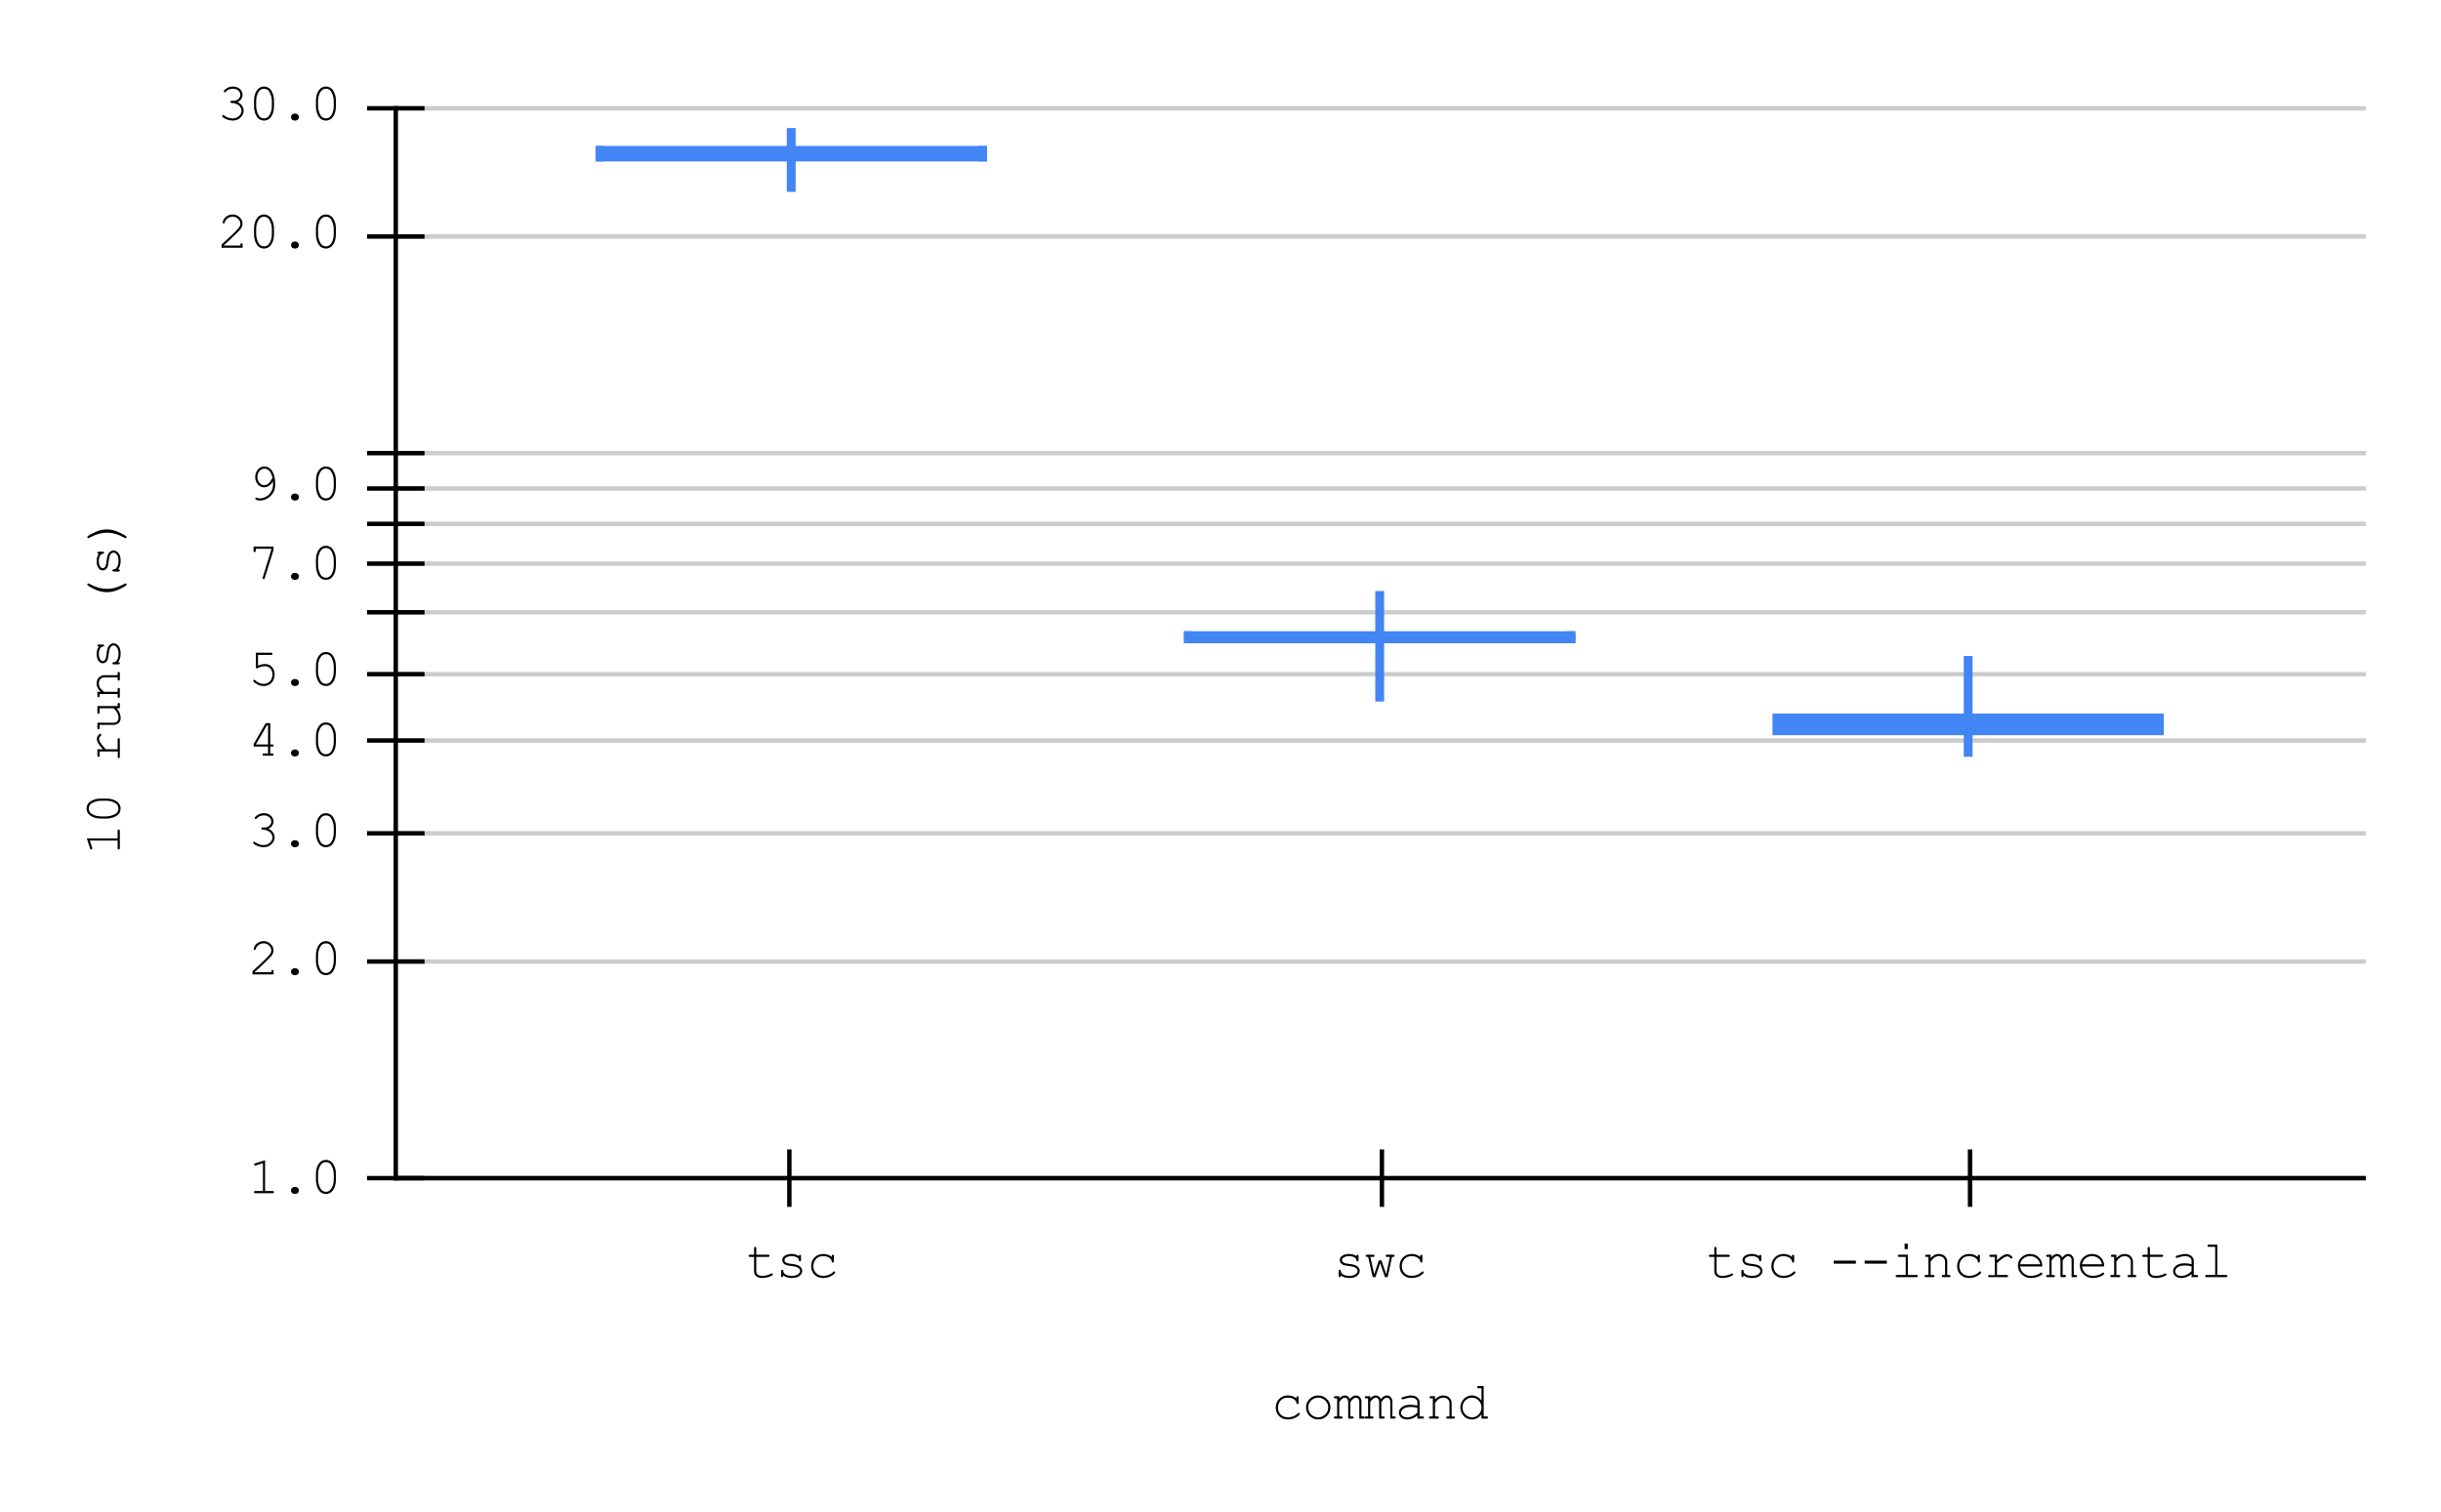 <svg version="1.1" viewBox="0.0 0.0 552.0 342.0" fill="none" stroke="none" stroke-linecap="square" stroke-miterlimit="10" width="552" height="342" xmlns:xlink="http://www.w3.org/1999/xlink" xmlns="http://www.w3.org/2000/svg"><path fill="#ffffff" d="M0 0L552.0 0L552.0 342.0L0 342.0L0 0Z" fill-rule="nonzero"/><path stroke="#cccccc" stroke-width="1.0" stroke-linecap="butt" d="M89.5 266.5L534.5 266.5" fill-rule="nonzero"/><path stroke="#cccccc" stroke-width="1.0" stroke-linecap="butt" d="M89.5 217.5L534.5 217.5" fill-rule="nonzero"/><path stroke="#cccccc" stroke-width="1.0" stroke-linecap="butt" d="M89.5 188.5L534.5 188.5" fill-rule="nonzero"/><path stroke="#cccccc" stroke-width="1.0" stroke-linecap="butt" d="M89.5 167.5L534.5 167.5" fill-rule="nonzero"/><path stroke="#cccccc" stroke-width="1.0" stroke-linecap="butt" d="M89.5 152.5L534.5 152.5" fill-rule="nonzero"/><path stroke="#cccccc" stroke-width="1.0" stroke-linecap="butt" d="M89.5 138.5L534.5 138.5" fill-rule="nonzero"/><path stroke="#cccccc" stroke-width="1.0" stroke-linecap="butt" d="M89.5 127.5L534.5 127.5" fill-rule="nonzero"/><path stroke="#cccccc" stroke-width="1.0" stroke-linecap="butt" d="M89.5 118.5L534.5 118.5" fill-rule="nonzero"/><path stroke="#cccccc" stroke-width="1.0" stroke-linecap="butt" d="M89.5 110.5L534.5 110.5" fill-rule="nonzero"/><path stroke="#cccccc" stroke-width="1.0" stroke-linecap="butt" d="M89.5 102.5L534.5 102.5" fill-rule="nonzero"/><path stroke="#cccccc" stroke-width="1.0" stroke-linecap="butt" d="M89.5 53.5L534.5 53.5" fill-rule="nonzero"/><path stroke="#cccccc" stroke-width="1.0" stroke-linecap="butt" d="M89.5 24.5L534.5 24.5" fill-rule="nonzero"/><path stroke="#000000" stroke-width="1.0" stroke-linecap="butt" d="M534.5 266.5L89.5 266.5" fill-rule="nonzero"/><path stroke="#000000" stroke-width="1.0" stroke-linecap="butt" d="M89.5 266.5L89.5 24.5" fill-rule="nonzero"/><clipPath id="id_0"><path d="M89.1 24.1L534.9 24.1L534.9 266.9L89.1 266.9L89.1 24.1Z" clip-rule="nonzero"/></clipPath><path stroke="#4285f4" stroke-width="2.0" stroke-linecap="butt" clip-path="url(#id_0)" d="M178.925 29.96L178.925 34.013" fill-rule="nonzero"/><path stroke="#4285f4" stroke-width="2.0" stroke-linecap="butt" clip-path="url(#id_0)" d="M178.925 42.402L178.925 35.513" fill-rule="nonzero"/><path stroke="#4285f4" stroke-width="2.0" stroke-linecap="butt" clip-path="url(#id_0)" d="M135.676 34.013L222.175 34.013" fill-rule="nonzero"/><path stroke="#4285f4" stroke-width="2.0" stroke-linecap="butt" clip-path="url(#id_0)" d="M135.676 35.513L135.676 34.013" fill-rule="nonzero"/><path stroke="#4285f4" stroke-width="2.0" stroke-linecap="butt" clip-path="url(#id_0)" d="M222.175 34.013L222.175 35.513" fill-rule="nonzero"/><path stroke="#4285f4" stroke-width="2.0" stroke-linecap="butt" clip-path="url(#id_0)" d="M222.175 35.513L135.676 35.513" fill-rule="nonzero"/><path stroke="#4285f4" stroke-width="2.0" stroke-linecap="butt" clip-path="url(#id_0)" d="M312.0 134.692L312.0 143.791" fill-rule="nonzero"/><path stroke="#4285f4" stroke-width="2.0" stroke-linecap="butt" clip-path="url(#id_0)" d="M312.0 157.685L312.0 144.506" fill-rule="nonzero"/><path stroke="#4285f4" stroke-width="2.0" stroke-linecap="butt" clip-path="url(#id_0)" d="M268.751 143.791L355.249 143.791" fill-rule="nonzero"/><path stroke="#4285f4" stroke-width="2.0" stroke-linecap="butt" clip-path="url(#id_0)" d="M268.751 144.506L268.751 143.791" fill-rule="nonzero"/><path stroke="#4285f4" stroke-width="2.0" stroke-linecap="butt" clip-path="url(#id_0)" d="M355.249 143.791L355.249 144.506" fill-rule="nonzero"/><path stroke="#4285f4" stroke-width="2.0" stroke-linecap="butt" clip-path="url(#id_0)" d="M355.249 144.506L268.751 144.506" fill-rule="nonzero"/><path stroke="#4285f4" stroke-width="2.0" stroke-linecap="butt" clip-path="url(#id_0)" d="M445.075 149.372L445.075 165.302" fill-rule="nonzero"/><path stroke="#4285f4" stroke-width="2.0" stroke-linecap="butt" clip-path="url(#id_0)" d="M445.075 170.178L445.075 162.418" fill-rule="nonzero"/><path fill="#4285f4" clip-path="url(#id_0)" d="M400.825 161.418L489.324 161.418L489.324 166.302L400.825 166.302L400.825 161.418Z" fill-rule="nonzero"/><path stroke="#000000" stroke-width="1.0" stroke-linecap="butt" d="M178.5 272.5L178.5 260.5" fill-rule="nonzero"/><path stroke="#000000" stroke-width="1.0" stroke-linecap="butt" d="M312.5 272.5L312.5 260.5" fill-rule="nonzero"/><path stroke="#000000" stroke-width="1.0" stroke-linecap="butt" d="M445.5 272.5L445.5 260.5" fill-rule="nonzero"/><path stroke="#000000" stroke-width="1.0" stroke-linecap="butt" d="M83.5 266.5L95.5 266.5" fill-rule="nonzero"/><path stroke="#000000" stroke-width="1.0" stroke-linecap="butt" d="M83.5 217.5L95.5 217.5" fill-rule="nonzero"/><path stroke="#000000" stroke-width="1.0" stroke-linecap="butt" d="M83.5 188.5L95.5 188.5" fill-rule="nonzero"/><path stroke="#000000" stroke-width="1.0" stroke-linecap="butt" d="M83.5 167.5L95.5 167.5" fill-rule="nonzero"/><path stroke="#000000" stroke-width="1.0" stroke-linecap="butt" d="M83.5 152.5L95.5 152.5" fill-rule="nonzero"/><path stroke="#000000" stroke-width="1.0" stroke-linecap="butt" d="M83.5 138.5L95.5 138.5" fill-rule="nonzero"/><path stroke="#000000" stroke-width="1.0" stroke-linecap="butt" d="M83.5 127.5L95.5 127.5" fill-rule="nonzero"/><path stroke="#000000" stroke-width="1.0" stroke-linecap="butt" d="M83.5 118.5L95.5 118.5" fill-rule="nonzero"/><path stroke="#000000" stroke-width="1.0" stroke-linecap="butt" d="M83.5 110.5L95.5 110.5" fill-rule="nonzero"/><path stroke="#000000" stroke-width="1.0" stroke-linecap="butt" d="M83.5 102.5L95.5 102.5" fill-rule="nonzero"/><path stroke="#000000" stroke-width="1.0" stroke-linecap="butt" d="M83.5 53.5L95.5 53.5" fill-rule="nonzero"/><path stroke="#000000" stroke-width="1.0" stroke-linecap="butt" d="M83.5 24.5L95.5 24.5" fill-rule="nonzero"/><path fill="#000000" d="M293.156 316.322L293.156 316.166Q293.156 315.978 293.219 315.9Q293.297 315.822 293.406 315.822Q293.516 315.822 293.578 315.9Q293.656 315.978 293.656 316.166L293.656 317.275Q293.641 317.447 293.578 317.525Q293.516 317.603 293.406 317.603Q293.297 317.603 293.234 317.541Q293.172 317.478 293.156 317.306Q293.125 316.9 292.609 316.525Q292.094 316.15 291.234 316.15Q290.125 316.15 289.562 316.837Q289.0 317.525 289.0 318.4Q289.0 319.353 289.625 319.978Q290.25 320.603 291.25 320.603Q291.812 320.603 292.406 320.4Q293.016 320.181 293.484 319.712Q293.609 319.587 293.703 319.587Q293.812 319.587 293.875 319.666Q293.938 319.728 293.938 319.822Q293.938 320.072 293.344 320.462Q292.391 321.087 291.219 321.087Q290.031 321.087 289.266 320.337Q288.5 319.572 288.5 318.416Q288.5 317.212 289.281 316.431Q290.062 315.65 291.25 315.65Q292.391 315.65 293.156 316.322ZM300.859 318.369Q300.859 319.494 300.047 320.291Q299.234 321.087 298.109 321.087Q296.953 321.087 296.141 320.291Q295.344 319.494 295.344 318.369Q295.344 317.244 296.141 316.447Q296.953 315.65 298.109 315.65Q299.234 315.65 300.047 316.447Q300.859 317.244 300.859 318.369ZM300.359 318.369Q300.359 317.447 299.688 316.806Q299.031 316.15 298.094 316.15Q297.156 316.15 296.5 316.806Q295.844 317.447 295.844 318.369Q295.844 319.291 296.5 319.947Q297.156 320.603 298.094 320.603Q299.031 320.603 299.688 319.947Q300.359 319.291 300.359 318.369ZM302.859 315.822L302.859 316.322Q303.484 315.65 304.125 315.65Q304.5 315.65 304.781 315.853Q305.078 316.056 305.266 316.462Q305.594 316.056 305.922 315.853Q306.266 315.65 306.609 315.65Q307.141 315.65 307.453 315.994Q307.875 316.447 307.875 316.962L307.875 320.4L308.297 320.4Q308.469 320.4 308.547 320.478Q308.625 320.541 308.625 320.65Q308.625 320.759 308.547 320.837Q308.469 320.9 308.297 320.9L307.391 320.9L307.391 317.009Q307.391 316.634 307.156 316.4Q306.922 316.15 306.625 316.15Q306.359 316.15 306.062 316.353Q305.766 316.556 305.375 317.15L305.375 320.4L305.797 320.4Q305.969 320.4 306.047 320.478Q306.125 320.541 306.125 320.65Q306.125 320.759 306.047 320.837Q305.969 320.9 305.797 320.9L304.875 320.9L304.875 317.056Q304.875 316.65 304.641 316.4Q304.422 316.15 304.125 316.15Q303.875 316.15 303.609 316.322Q303.25 316.556 302.859 317.15L302.859 320.4L303.281 320.4Q303.453 320.4 303.531 320.478Q303.609 320.541 303.609 320.65Q303.609 320.759 303.531 320.837Q303.453 320.9 303.281 320.9L301.953 320.9Q301.781 320.9 301.703 320.837Q301.625 320.759 301.625 320.65Q301.625 320.541 301.703 320.478Q301.781 320.4 301.953 320.4L302.375 320.4L302.375 316.322L301.953 316.322Q301.781 316.322 301.703 316.259Q301.625 316.181 301.625 316.072Q301.625 315.962 301.703 315.9Q301.781 315.822 301.953 315.822L302.859 315.822ZM309.859 315.822L309.859 316.322Q310.484 315.65 311.125 315.65Q311.5 315.65 311.781 315.853Q312.078 316.056 312.266 316.462Q312.594 316.056 312.922 315.853Q313.266 315.65 313.609 315.65Q314.141 315.65 314.453 315.994Q314.875 316.447 314.875 316.962L314.875 320.4L315.297 320.4Q315.469 320.4 315.547 320.478Q315.625 320.541 315.625 320.65Q315.625 320.759 315.547 320.837Q315.469 320.9 315.297 320.9L314.391 320.9L314.391 317.009Q314.391 316.634 314.156 316.4Q313.922 316.15 313.625 316.15Q313.359 316.15 313.062 316.353Q312.766 316.556 312.375 317.15L312.375 320.4L312.797 320.4Q312.969 320.4 313.047 320.478Q313.125 320.541 313.125 320.65Q313.125 320.759 313.047 320.837Q312.969 320.9 312.797 320.9L311.875 320.9L311.875 317.056Q311.875 316.65 311.641 316.4Q311.422 316.15 311.125 316.15Q310.875 316.15 310.609 316.322Q310.25 316.556 309.859 317.15L309.859 320.4L310.281 320.4Q310.453 320.4 310.531 320.478Q310.609 320.541 310.609 320.65Q310.609 320.759 310.531 320.837Q310.453 320.9 310.281 320.9L308.953 320.9Q308.781 320.9 308.703 320.837Q308.625 320.759 308.625 320.65Q308.625 320.541 308.703 320.478Q308.781 320.4 308.953 320.4L309.375 320.4L309.375 316.322L308.953 316.322Q308.781 316.322 308.703 316.259Q308.625 316.181 308.625 316.072Q308.625 315.962 308.703 315.9Q308.781 315.822 308.953 315.822L309.859 315.822ZM320.516 320.9L320.516 320.197Q319.438 321.087 318.219 321.087Q317.344 321.087 316.844 320.65Q316.344 320.197 316.344 319.541Q316.344 318.837 317.0 318.306Q317.656 317.759 318.922 317.759Q319.25 317.759 319.641 317.806Q320.047 317.853 320.516 317.947L320.516 317.15Q320.516 316.744 320.141 316.447Q319.766 316.15 319.016 316.15Q318.438 316.15 317.406 316.478Q317.219 316.541 317.172 316.541Q317.078 316.541 317.0 316.478Q316.938 316.4 316.938 316.291Q316.938 316.197 317.0 316.134Q317.078 316.041 317.656 315.9Q318.578 315.65 319.047 315.65Q319.969 315.65 320.484 316.119Q321.016 316.572 321.016 317.15L321.016 320.4L321.672 320.4Q321.859 320.4 321.922 320.478Q322.0 320.541 322.0 320.65Q322.0 320.759 321.922 320.837Q321.859 320.9 321.672 320.9L320.516 320.9ZM320.516 318.447Q320.172 318.353 319.781 318.306Q319.391 318.259 318.969 318.259Q317.891 318.259 317.297 318.712Q316.844 319.072 316.844 319.541Q316.844 319.994 317.188 320.306Q317.531 320.603 318.203 320.603Q318.844 320.603 319.391 320.353Q319.938 320.087 320.516 319.541L320.516 318.447ZM324.516 315.822L324.516 316.572Q325.031 316.041 325.438 315.853Q325.859 315.65 326.375 315.65Q326.938 315.65 327.406 315.884Q327.734 316.072 328.0 316.478Q328.266 316.884 328.266 317.306L328.266 320.4L328.688 320.4Q328.859 320.4 328.938 320.478Q329.016 320.541 329.016 320.65Q329.016 320.759 328.938 320.837Q328.859 320.9 328.688 320.9L327.359 320.9Q327.188 320.9 327.109 320.837Q327.031 320.759 327.031 320.65Q327.031 320.541 327.109 320.478Q327.188 320.4 327.359 320.4L327.781 320.4L327.781 317.384Q327.781 316.869 327.391 316.509Q327.016 316.15 326.375 316.15Q325.891 316.15 325.531 316.353Q325.172 316.541 324.516 317.322L324.516 320.4L325.062 320.4Q325.25 320.4 325.312 320.478Q325.391 320.541 325.391 320.65Q325.391 320.759 325.312 320.837Q325.25 320.9 325.062 320.9L323.469 320.9Q323.281 320.9 323.203 320.837Q323.141 320.759 323.141 320.65Q323.141 320.541 323.203 320.478Q323.281 320.4 323.469 320.4L324.016 320.4L324.016 316.322L323.609 316.322Q323.422 316.322 323.344 316.259Q323.281 316.181 323.281 316.072Q323.281 315.962 323.344 315.9Q323.422 315.822 323.609 315.822L324.516 315.822ZM335.516 313.541L335.516 320.4L336.172 320.4Q336.344 320.4 336.422 320.478Q336.5 320.541 336.5 320.65Q336.5 320.759 336.422 320.837Q336.344 320.9 336.172 320.9L335.016 320.9L335.016 319.916Q334.156 321.087 332.844 321.087Q332.172 321.087 331.562 320.744Q330.953 320.384 330.594 319.728Q330.234 319.072 330.234 318.369Q330.234 317.666 330.594 317.025Q330.953 316.369 331.562 316.009Q332.172 315.65 332.844 315.65Q334.141 315.65 335.016 316.822L335.016 314.041L334.359 314.041Q334.172 314.041 334.094 313.978Q334.031 313.9 334.031 313.791Q334.031 313.681 334.094 313.619Q334.172 313.541 334.359 313.541L335.516 313.541ZM335.016 318.369Q335.016 317.431 334.375 316.791Q333.75 316.15 332.875 316.15Q332.0 316.15 331.359 316.791Q330.734 317.431 330.734 318.369Q330.734 319.306 331.359 319.962Q332.0 320.603 332.875 320.603Q333.75 320.603 334.375 319.962Q335.016 319.306 335.016 318.369Z" fill-rule="nonzero"/><path fill="#000000" d="M19.647 189.656L26.6 189.656L26.6 187.969Q26.6 187.797 26.678 187.719Q26.741 187.641 26.85 187.641Q26.959 187.641 27.037 187.719Q27.1 187.797 27.1 187.969L27.1 191.828Q27.1 192.016 27.037 192.094Q26.959 192.156 26.85 192.156Q26.741 192.156 26.678 192.094Q26.6 192.016 26.6 191.828L26.6 190.141L20.319 190.141L20.834 191.75Q20.866 191.875 20.866 191.922Q20.866 192.016 20.803 192.094Q20.725 192.156 20.616 192.156Q20.537 192.156 20.459 192.094Q20.412 192.047 20.35 191.906L19.647 189.656ZM22.819 180.641L24.037 180.641Q25.616 180.641 26.553 181.391Q27.272 181.984 27.272 182.891Q27.272 183.328 27.1 183.719Q26.928 184.094 26.616 184.359Q26.428 184.531 26.006 184.734Q25.569 184.938 25.209 185.016Q24.709 185.156 24.037 185.156L22.819 185.156Q21.225 185.156 20.303 184.406Q19.569 183.812 19.569 182.906Q19.569 182.469 19.741 182.094Q19.912 181.703 20.225 181.438Q20.428 181.266 20.866 181.062Q21.287 180.859 21.631 180.766Q22.131 180.641 22.819 180.641ZM22.881 181.125Q22.178 181.125 21.584 181.328Q20.975 181.531 20.631 181.766Q20.412 181.922 20.272 182.156Q20.069 182.484 20.069 182.906Q20.069 183.734 20.912 184.203Q21.756 184.672 22.881 184.672L23.959 184.672Q24.662 184.672 25.272 184.469Q25.866 184.266 26.225 184.016Q26.428 183.875 26.569 183.641Q26.787 183.312 26.787 182.891Q26.787 182.062 25.944 181.594Q25.084 181.125 23.959 181.125L22.881 181.125ZM22.022 169.484L23.272 169.484Q22.397 168.531 22.147 168.062Q21.897 167.578 21.897 167.172Q21.897 166.734 22.194 166.359Q22.491 165.969 22.647 165.969Q22.756 165.969 22.834 166.047Q22.897 166.125 22.897 166.234Q22.897 166.281 22.881 166.328Q22.866 166.375 22.756 166.484Q22.553 166.688 22.475 166.844Q22.397 166.984 22.397 167.141Q22.397 167.453 22.662 167.922Q22.912 168.375 23.912 169.484L26.6 169.484L26.6 167.312Q26.6 167.125 26.678 167.047Q26.741 166.969 26.85 166.969Q26.959 166.969 27.037 167.047Q27.1 167.125 27.1 167.312L27.1 171.172Q27.1 171.344 27.037 171.422Q26.959 171.5 26.866 171.5Q26.756 171.5 26.694 171.422Q26.631 171.344 26.631 171.172L26.631 169.984L22.522 169.984L22.522 170.891Q22.522 171.062 22.459 171.141Q22.381 171.219 22.272 171.219Q22.162 171.219 22.1 171.141Q22.022 171.062 22.022 170.891L22.022 169.484ZM27.1 160.219L26.381 160.219Q27.287 161.219 27.287 162.391Q27.287 163.109 26.897 163.484Q26.381 163.969 25.694 163.969L22.522 163.969L22.522 164.641Q22.522 164.812 22.459 164.891Q22.381 164.969 22.272 164.969Q22.162 164.969 22.1 164.891Q22.022 164.812 22.022 164.641L22.022 163.484L25.694 163.484Q26.178 163.484 26.491 163.188Q26.803 162.875 26.803 162.422Q26.803 161.219 25.694 160.219L22.522 160.219L22.522 161.125Q22.522 161.297 22.459 161.375Q22.381 161.453 22.272 161.453Q22.162 161.453 22.1 161.375Q22.022 161.297 22.022 161.125L22.022 159.719L26.6 159.719L26.6 159.312Q26.6 159.125 26.678 159.062Q26.741 158.984 26.85 158.984Q26.959 158.984 27.037 159.062Q27.1 159.125 27.1 159.312L27.1 160.219ZM22.022 156.484L22.772 156.484Q22.241 155.969 22.053 155.562Q21.85 155.141 21.85 154.625Q21.85 154.062 22.084 153.594Q22.272 153.266 22.678 153.0Q23.084 152.734 23.506 152.734L26.6 152.734L26.6 152.312Q26.6 152.141 26.678 152.062Q26.741 151.984 26.85 151.984Q26.959 151.984 27.037 152.062Q27.1 152.141 27.1 152.312L27.1 153.641Q27.1 153.812 27.037 153.891Q26.959 153.969 26.85 153.969Q26.741 153.969 26.678 153.891Q26.6 153.812 26.6 153.641L26.6 153.219L23.584 153.219Q23.069 153.219 22.709 153.609Q22.35 153.984 22.35 154.625Q22.35 155.109 22.553 155.469Q22.741 155.828 23.522 156.484L26.6 156.484L26.6 155.938Q26.6 155.75 26.678 155.688Q26.741 155.609 26.85 155.609Q26.959 155.609 27.037 155.688Q27.1 155.75 27.1 155.938L27.1 157.531Q27.1 157.719 27.037 157.797Q26.959 157.859 26.85 157.859Q26.741 157.859 26.678 157.797Q26.6 157.719 26.6 157.531L26.6 156.984L22.522 156.984L22.522 157.391Q22.522 157.578 22.459 157.656Q22.381 157.719 22.272 157.719Q22.162 157.719 22.1 157.656Q22.022 157.578 22.022 157.391L22.022 156.484ZM22.35 146.266Q22.178 146.266 22.1 146.203Q22.022 146.125 22.022 146.031Q22.022 145.922 22.1 145.859Q22.178 145.781 22.366 145.781L23.209 145.781Q23.381 145.781 23.459 145.859Q23.537 145.922 23.537 146.031Q23.537 146.125 23.475 146.203Q23.397 146.266 23.256 146.266Q22.897 146.312 22.678 146.641Q22.35 147.109 22.35 147.906Q22.35 148.734 22.678 149.188Q22.928 149.531 23.241 149.531Q23.6 149.531 23.834 149.125Q23.991 148.844 24.084 148.062Q24.194 147.031 24.334 146.641Q24.537 146.062 24.912 145.797Q25.272 145.516 25.694 145.516Q26.319 145.516 26.803 146.125Q27.287 146.719 27.287 147.891Q27.287 149.047 26.694 149.797Q26.897 149.797 26.959 149.828Q27.022 149.844 27.069 149.906Q27.1 149.969 27.1 150.047Q27.1 150.141 27.022 150.219Q26.944 150.281 26.772 150.281L25.756 150.281Q25.584 150.281 25.506 150.219Q25.428 150.156 25.428 150.047Q25.428 149.938 25.506 149.859Q25.569 149.781 25.694 149.781Q25.975 149.781 26.147 149.656Q26.428 149.453 26.616 149.0Q26.803 148.547 26.803 147.906Q26.803 146.938 26.444 146.469Q26.084 146.0 25.694 146.0Q25.225 146.0 24.959 146.484Q24.678 146.953 24.584 147.875Q24.491 148.797 24.35 149.203Q24.194 149.594 23.897 149.812Q23.584 150.031 23.225 150.031Q22.6 150.031 22.225 149.422Q21.85 148.797 21.85 147.938Q21.85 146.906 22.35 146.266ZM24.178 133.953Q23.506 133.953 22.756 133.781Q21.991 133.609 21.006 133.109Q20.022 132.609 19.803 132.375Q19.741 132.312 19.741 132.219Q19.741 132.125 19.819 132.047Q19.881 131.969 19.991 131.969Q20.037 131.969 20.116 132.016Q21.303 132.656 22.272 132.938Q23.225 133.203 24.178 133.203Q25.147 133.203 26.116 132.938Q27.069 132.656 28.256 132.016Q28.319 131.969 28.381 131.969Q28.475 131.969 28.553 132.047Q28.631 132.125 28.631 132.219Q28.631 132.312 28.553 132.375Q28.366 132.594 27.397 133.094Q26.428 133.578 25.694 133.766Q24.944 133.953 24.178 133.953ZM22.35 125.266Q22.178 125.266 22.1 125.203Q22.022 125.125 22.022 125.031Q22.022 124.922 22.1 124.859Q22.178 124.781 22.366 124.781L23.209 124.781Q23.381 124.781 23.459 124.859Q23.537 124.922 23.537 125.031Q23.537 125.125 23.475 125.203Q23.397 125.266 23.256 125.266Q22.897 125.312 22.678 125.641Q22.35 126.109 22.35 126.906Q22.35 127.734 22.678 128.188Q22.928 128.531 23.241 128.531Q23.6 128.531 23.834 128.125Q23.991 127.844 24.084 127.062Q24.194 126.031 24.334 125.641Q24.537 125.062 24.912 124.797Q25.272 124.516 25.694 124.516Q26.319 124.516 26.803 125.125Q27.287 125.719 27.287 126.891Q27.287 128.047 26.694 128.797Q26.897 128.797 26.959 128.828Q27.022 128.844 27.069 128.906Q27.1 128.969 27.1 129.047Q27.1 129.141 27.022 129.219Q26.944 129.281 26.772 129.281L25.756 129.281Q25.584 129.281 25.506 129.219Q25.428 129.156 25.428 129.047Q25.428 128.938 25.506 128.859Q25.569 128.781 25.694 128.781Q25.975 128.781 26.147 128.656Q26.428 128.453 26.616 128.0Q26.803 127.547 26.803 126.906Q26.803 125.938 26.444 125.469Q26.084 125.0 25.694 125.0Q25.225 125.0 24.959 125.484Q24.678 125.953 24.584 126.875Q24.491 127.797 24.35 128.203Q24.194 128.594 23.897 128.812Q23.584 129.031 23.225 129.031Q22.6 129.031 22.225 128.422Q21.85 127.797 21.85 126.938Q21.85 125.906 22.35 125.266ZM24.194 119.75Q24.866 119.75 25.616 119.938Q26.366 120.109 27.35 120.609Q28.35 121.109 28.553 121.328Q28.631 121.406 28.631 121.484Q28.631 121.594 28.553 121.672Q28.475 121.734 28.381 121.734Q28.319 121.734 28.256 121.688Q27.069 121.047 26.116 120.781Q25.147 120.5 24.194 120.5Q23.225 120.5 22.272 120.781Q21.303 121.047 20.116 121.688Q20.037 121.734 19.991 121.734Q19.881 121.734 19.819 121.672Q19.741 121.594 19.741 121.484Q19.741 121.406 19.803 121.328Q20.006 121.109 20.975 120.625Q21.944 120.125 22.694 119.938Q23.428 119.75 24.194 119.75Z" fill-rule="nonzero"/><path fill="#000000" d="M59.944 262.447L59.944 269.4L61.631 269.4Q61.803 269.4 61.881 269.478Q61.959 269.541 61.959 269.65Q61.959 269.759 61.881 269.837Q61.803 269.9 61.631 269.9L57.772 269.9Q57.584 269.9 57.506 269.837Q57.444 269.759 57.444 269.65Q57.444 269.541 57.506 269.478Q57.584 269.4 57.772 269.4L59.459 269.4L59.459 263.119L57.85 263.634Q57.725 263.666 57.678 263.666Q57.584 263.666 57.506 263.603Q57.444 263.525 57.444 263.416Q57.444 263.337 57.506 263.259Q57.553 263.212 57.694 263.15L59.944 262.447ZM66.6 268.494L66.803 268.494Q67.131 268.494 67.366 268.728Q67.6 268.947 67.6 269.275Q67.6 269.619 67.366 269.853Q67.131 270.072 66.803 270.072L66.6 270.072Q66.272 270.072 66.037 269.853Q65.803 269.619 65.803 269.291Q65.803 268.947 66.037 268.728Q66.272 268.494 66.6 268.494ZM75.959 265.619L75.959 266.837Q75.959 268.416 75.209 269.353Q74.616 270.072 73.709 270.072Q73.272 270.072 72.881 269.9Q72.506 269.728 72.241 269.416Q72.069 269.228 71.866 268.806Q71.662 268.369 71.584 268.009Q71.444 267.509 71.444 266.837L71.444 265.619Q71.444 264.025 72.194 263.103Q72.787 262.369 73.694 262.369Q74.131 262.369 74.506 262.541Q74.897 262.712 75.162 263.025Q75.334 263.228 75.537 263.666Q75.741 264.087 75.834 264.431Q75.959 264.931 75.959 265.619ZM75.475 265.681Q75.475 264.978 75.272 264.384Q75.069 263.775 74.834 263.431Q74.678 263.212 74.444 263.072Q74.116 262.869 73.694 262.869Q72.866 262.869 72.397 263.712Q71.928 264.556 71.928 265.681L71.928 266.759Q71.928 267.462 72.131 268.072Q72.334 268.666 72.584 269.025Q72.725 269.228 72.959 269.369Q73.287 269.587 73.709 269.587Q74.537 269.587 75.006 268.744Q75.475 267.884 75.475 266.759L75.475 265.681Z" fill-rule="nonzero"/><path fill="#000000" d="M57.584 219.919L61.366 219.919L61.366 219.731Q61.366 219.559 61.428 219.481Q61.506 219.403 61.616 219.403Q61.725 219.403 61.788 219.481Q61.866 219.559 61.866 219.731L61.866 220.419L57.1 220.419L57.1 219.684Q58.6 218.34 60.022 216.95Q60.678 216.294 60.928 215.997Q61.178 215.684 61.256 215.465Q61.35 215.231 61.35 214.997Q61.35 214.356 60.834 213.872Q60.334 213.387 59.616 213.387Q58.975 213.387 58.475 213.762Q57.975 214.122 57.834 214.669Q57.788 214.809 57.741 214.856Q57.678 214.903 57.584 214.903Q57.475 214.903 57.413 214.84Q57.35 214.778 57.35 214.684Q57.35 214.403 57.647 213.919Q57.959 213.434 58.491 213.169Q59.038 212.887 59.616 212.887Q60.538 212.887 61.194 213.528Q61.85 214.169 61.85 214.981Q61.85 215.309 61.741 215.606Q61.631 215.887 61.366 216.231Q61.1 216.559 60.413 217.231Q58.678 218.95 57.584 219.887L57.584 219.919ZM66.6 219.012L66.803 219.012Q67.131 219.012 67.366 219.247Q67.6 219.465 67.6 219.794Q67.6 220.137 67.366 220.372Q67.131 220.59 66.803 220.59L66.6 220.59Q66.272 220.59 66.037 220.372Q65.803 220.137 65.803 219.809Q65.803 219.465 66.037 219.247Q66.272 219.012 66.6 219.012ZM75.959 216.137L75.959 217.356Q75.959 218.934 75.209 219.872Q74.616 220.59 73.709 220.59Q73.272 220.59 72.881 220.419Q72.506 220.247 72.241 219.934Q72.069 219.747 71.866 219.325Q71.662 218.887 71.584 218.528Q71.444 218.028 71.444 217.356L71.444 216.137Q71.444 214.544 72.194 213.622Q72.787 212.887 73.694 212.887Q74.131 212.887 74.506 213.059Q74.897 213.231 75.162 213.544Q75.334 213.747 75.537 214.184Q75.741 214.606 75.834 214.95Q75.959 215.45 75.959 216.137ZM75.475 216.2Q75.475 215.497 75.272 214.903Q75.069 214.294 74.834 213.95Q74.678 213.731 74.444 213.59Q74.116 213.387 73.694 213.387Q72.866 213.387 72.397 214.231Q71.928 215.075 71.928 216.2L71.928 217.278Q71.928 217.981 72.131 218.59Q72.334 219.184 72.584 219.544Q72.725 219.747 72.959 219.887Q73.287 220.106 73.709 220.106Q74.537 220.106 75.006 219.262Q75.475 218.403 75.475 217.278L75.475 216.2Z" fill-rule="nonzero"/><path fill="#000000" d="M60.709 187.474Q61.397 187.771 61.741 188.302Q62.1 188.833 62.1 189.411Q62.1 190.302 61.381 190.974Q60.678 191.646 59.6 191.646Q58.959 191.646 58.272 191.38Q57.6 191.114 57.334 190.833Q57.241 190.739 57.241 190.63Q57.241 190.536 57.303 190.474Q57.381 190.396 57.475 190.396Q57.569 190.396 57.678 190.489Q58.584 191.161 59.6 191.161Q60.459 191.161 61.038 190.63Q61.616 190.083 61.616 189.427Q61.616 188.989 61.334 188.568Q61.053 188.146 60.506 187.911Q59.975 187.661 59.428 187.661Q59.256 187.661 59.178 187.599Q59.1 187.521 59.1 187.411Q59.1 187.302 59.178 187.239Q59.256 187.161 59.397 187.161L59.819 187.177Q60.491 187.177 60.913 186.771Q61.35 186.364 61.35 185.833Q61.35 185.286 60.897 184.864Q60.444 184.443 59.709 184.443Q59.209 184.443 58.772 184.614Q58.35 184.786 58.1 185.099Q58.006 185.208 57.944 185.239Q57.897 185.255 57.834 185.255Q57.741 185.255 57.663 185.193Q57.6 185.13 57.6 185.036Q57.6 184.802 58.1 184.443Q58.819 183.943 59.709 183.943Q60.647 183.943 61.241 184.505Q61.85 185.068 61.85 185.833Q61.85 186.333 61.553 186.771Q61.272 187.208 60.709 187.474ZM66.6 190.068L66.803 190.068Q67.131 190.068 67.366 190.302Q67.6 190.521 67.6 190.849Q67.6 191.193 67.366 191.427Q67.131 191.646 66.803 191.646L66.6 191.646Q66.272 191.646 66.037 191.427Q65.803 191.193 65.803 190.864Q65.803 190.521 66.037 190.302Q66.272 190.068 66.6 190.068ZM75.959 187.193L75.959 188.411Q75.959 189.989 75.209 190.927Q74.616 191.646 73.709 191.646Q73.272 191.646 72.881 191.474Q72.506 191.302 72.241 190.989Q72.069 190.802 71.866 190.38Q71.662 189.943 71.584 189.583Q71.444 189.083 71.444 188.411L71.444 187.193Q71.444 185.599 72.194 184.677Q72.787 183.943 73.694 183.943Q74.131 183.943 74.506 184.114Q74.897 184.286 75.162 184.599Q75.334 184.802 75.537 185.239Q75.741 185.661 75.834 186.005Q75.959 186.505 75.959 187.193ZM75.475 187.255Q75.475 186.552 75.272 185.958Q75.069 185.349 74.834 185.005Q74.678 184.786 74.444 184.646Q74.116 184.443 73.694 184.443Q72.866 184.443 72.397 185.286Q71.928 186.13 71.928 187.255L71.928 188.333Q71.928 189.036 72.131 189.646Q72.334 190.239 72.584 190.599Q72.725 190.802 72.959 190.943Q73.287 191.161 73.709 191.161Q74.537 191.161 75.006 190.318Q75.475 189.458 75.475 188.333L75.475 187.255Z" fill-rule="nonzero"/><path fill="#000000" d="M60.616 168.875L57.35 168.875L57.35 168.312L60.084 163.578L61.116 163.578L61.116 168.39L61.522 168.39Q61.709 168.39 61.788 168.453Q61.866 168.515 61.866 168.64Q61.866 168.734 61.788 168.812Q61.709 168.875 61.522 168.875L61.116 168.875L61.116 170.437L61.522 170.437Q61.709 170.437 61.788 170.515Q61.866 170.578 61.866 170.687Q61.866 170.797 61.788 170.875Q61.709 170.937 61.522 170.937L59.694 170.937Q59.522 170.937 59.444 170.875Q59.366 170.797 59.366 170.687Q59.366 170.578 59.444 170.515Q59.522 170.437 59.694 170.437L60.616 170.437L60.616 168.875ZM60.616 168.39L60.616 164.078L60.366 164.078L57.866 168.39L60.616 168.39ZM66.6 169.531L66.803 169.531Q67.131 169.531 67.366 169.765Q67.6 169.984 67.6 170.312Q67.6 170.656 67.366 170.89Q67.131 171.109 66.803 171.109L66.6 171.109Q66.272 171.109 66.037 170.89Q65.803 170.656 65.803 170.328Q65.803 169.984 66.037 169.765Q66.272 169.531 66.6 169.531ZM75.959 166.656L75.959 167.875Q75.959 169.453 75.209 170.39Q74.616 171.109 73.709 171.109Q73.272 171.109 72.881 170.937Q72.506 170.765 72.241 170.453Q72.069 170.265 71.866 169.843Q71.662 169.406 71.584 169.047Q71.444 168.547 71.444 167.875L71.444 166.656Q71.444 165.062 72.194 164.14Q72.787 163.406 73.694 163.406Q74.131 163.406 74.506 163.578Q74.897 163.75 75.162 164.062Q75.334 164.265 75.537 164.703Q75.741 165.125 75.834 165.468Q75.959 165.968 75.959 166.656ZM75.475 166.718Q75.475 166.015 75.272 165.422Q75.069 164.812 74.834 164.468Q74.678 164.25 74.444 164.109Q74.116 163.906 73.694 163.906Q72.866 163.906 72.397 164.75Q71.928 165.593 71.928 166.718L71.928 167.797Q71.928 168.5 72.131 169.109Q72.334 169.703 72.584 170.062Q72.725 170.265 72.959 170.406Q73.287 170.625 73.709 170.625Q74.537 170.625 75.006 169.781Q75.475 168.922 75.475 167.797L75.475 166.718Z" fill-rule="nonzero"/><path fill="#000000" d="M58.35 148.148L58.35 150.555Q58.772 150.383 59.163 150.289Q59.569 150.195 59.928 150.195Q60.866 150.195 61.475 150.851Q62.1 151.492 62.1 152.555Q62.1 153.726 61.397 154.461Q60.694 155.18 59.647 155.18Q58.944 155.18 58.303 154.867Q57.85 154.648 57.475 154.336Q57.256 154.133 57.256 154.008Q57.256 153.898 57.319 153.836Q57.397 153.758 57.491 153.758Q57.584 153.758 57.694 153.867Q58.584 154.695 59.616 154.695Q60.491 154.695 61.053 154.101Q61.616 153.508 61.616 152.539Q61.616 151.695 61.116 151.195Q60.631 150.695 59.881 150.695Q59.116 150.695 58.35 151.086Q58.163 151.18 58.084 151.18Q57.975 151.18 57.913 151.117Q57.85 151.039 57.85 150.914L57.85 147.648L61.288 147.648Q61.459 147.648 61.538 147.726Q61.616 147.789 61.616 147.898Q61.616 148.008 61.538 148.086Q61.459 148.148 61.288 148.148L58.35 148.148ZM66.6 153.601L66.803 153.601Q67.131 153.601 67.366 153.836Q67.6 154.055 67.6 154.383Q67.6 154.726 67.366 154.961Q67.131 155.18 66.803 155.18L66.6 155.18Q66.272 155.18 66.037 154.961Q65.803 154.726 65.803 154.398Q65.803 154.055 66.037 153.836Q66.272 153.601 66.6 153.601ZM75.959 150.726L75.959 151.945Q75.959 153.523 75.209 154.461Q74.616 155.18 73.709 155.18Q73.272 155.18 72.881 155.008Q72.506 154.836 72.241 154.523Q72.069 154.336 71.866 153.914Q71.662 153.476 71.584 153.117Q71.444 152.617 71.444 151.945L71.444 150.726Q71.444 149.133 72.194 148.211Q72.787 147.476 73.694 147.476Q74.131 147.476 74.506 147.648Q74.897 147.82 75.162 148.133Q75.334 148.336 75.537 148.773Q75.741 149.195 75.834 149.539Q75.959 150.039 75.959 150.726ZM75.475 150.789Q75.475 150.086 75.272 149.492Q75.069 148.883 74.834 148.539Q74.678 148.32 74.444 148.18Q74.116 147.976 73.694 147.976Q72.866 147.976 72.397 148.82Q71.928 149.664 71.928 150.789L71.928 151.867Q71.928 152.57 72.131 153.18Q72.334 153.773 72.584 154.133Q72.725 154.336 72.959 154.476Q73.287 154.695 73.709 154.695Q74.537 154.695 75.006 153.851Q75.475 152.992 75.475 151.867L75.475 150.789Z" fill-rule="nonzero"/><path fill="#000000" d="M61.35 124.347L61.35 124.129L57.834 124.129L57.834 124.566Q57.834 124.738 57.756 124.816Q57.694 124.894 57.584 124.894Q57.475 124.894 57.397 124.816Q57.334 124.738 57.334 124.566L57.334 123.629L61.85 123.629L61.85 124.426L59.881 130.754Q59.834 130.894 59.756 130.957Q59.694 131.004 59.616 131.004Q59.506 131.004 59.428 130.941Q59.366 130.863 59.366 130.769Q59.366 130.707 59.413 130.597L61.35 124.347ZM66.6 129.582L66.803 129.582Q67.131 129.582 67.366 129.816Q67.6 130.035 67.6 130.363Q67.6 130.707 67.366 130.941Q67.131 131.16 66.803 131.16L66.6 131.16Q66.272 131.16 66.037 130.941Q65.803 130.707 65.803 130.379Q65.803 130.035 66.037 129.816Q66.272 129.582 66.6 129.582ZM75.959 126.707L75.959 127.926Q75.959 129.504 75.209 130.441Q74.616 131.16 73.709 131.16Q73.272 131.16 72.881 130.988Q72.506 130.816 72.241 130.504Q72.069 130.316 71.866 129.894Q71.662 129.457 71.584 129.097Q71.444 128.597 71.444 127.926L71.444 126.707Q71.444 125.113 72.194 124.191Q72.787 123.457 73.694 123.457Q74.131 123.457 74.506 123.629Q74.897 123.801 75.162 124.113Q75.334 124.316 75.537 124.754Q75.741 125.176 75.834 125.519Q75.959 126.019 75.959 126.707ZM75.475 126.769Q75.475 126.066 75.272 125.472Q75.069 124.863 74.834 124.519Q74.678 124.301 74.444 124.16Q74.116 123.957 73.694 123.957Q72.866 123.957 72.397 124.801Q71.928 125.644 71.928 126.769L71.928 127.847Q71.928 128.551 72.131 129.16Q72.334 129.754 72.584 130.113Q72.725 130.316 72.959 130.457Q73.287 130.676 73.709 130.676Q74.537 130.676 75.006 129.832Q75.475 128.972 75.475 127.847L75.475 126.769Z" fill-rule="nonzero"/><path fill="#000000" d="M61.725 108.891Q61.334 109.563 60.803 109.907Q60.288 110.235 59.741 110.235Q59.225 110.235 58.741 109.954Q58.272 109.657 57.991 109.094Q57.709 108.516 57.709 107.907Q57.709 107.001 58.272 106.266Q58.834 105.516 59.772 105.516Q60.444 105.516 60.991 105.938Q61.538 106.344 61.85 107.141Q62.241 108.157 62.241 109.501Q62.241 110.532 61.897 111.235Q61.678 111.704 61.241 112.141Q60.819 112.579 60.272 112.86Q59.538 113.219 58.741 113.219Q58.209 113.219 57.881 113.016Q57.725 112.923 57.725 112.782Q57.725 112.688 57.788 112.626Q57.866 112.548 57.975 112.548Q58.038 112.548 58.178 112.626Q58.397 112.735 58.709 112.735Q59.944 112.735 60.834 111.844Q61.741 110.938 61.741 109.579Q61.741 109.329 61.725 108.891ZM61.631 108.063Q61.319 106.876 60.85 106.454Q60.397 106.016 59.788 106.016Q59.147 106.016 58.678 106.548Q58.209 107.063 58.209 107.891Q58.209 108.704 58.678 109.235Q59.147 109.751 59.756 109.751Q60.1 109.751 60.428 109.563Q60.772 109.376 61.069 109.001Q61.256 108.751 61.631 108.063ZM66.6 111.641L66.803 111.641Q67.131 111.641 67.366 111.876Q67.6 112.094 67.6 112.423Q67.6 112.766 67.366 113.001Q67.131 113.219 66.803 113.219L66.6 113.219Q66.272 113.219 66.037 113.001Q65.803 112.766 65.803 112.438Q65.803 112.094 66.037 111.876Q66.272 111.641 66.6 111.641ZM75.959 108.766L75.959 109.985Q75.959 111.563 75.209 112.501Q74.616 113.219 73.709 113.219Q73.272 113.219 72.881 113.048Q72.506 112.876 72.241 112.563Q72.069 112.376 71.866 111.954Q71.662 111.516 71.584 111.157Q71.444 110.657 71.444 109.985L71.444 108.766Q71.444 107.173 72.194 106.251Q72.787 105.516 73.694 105.516Q74.131 105.516 74.506 105.688Q74.897 105.86 75.162 106.173Q75.334 106.376 75.537 106.813Q75.741 107.235 75.834 107.579Q75.959 108.079 75.959 108.766ZM75.475 108.829Q75.475 108.126 75.272 107.532Q75.069 106.923 74.834 106.579Q74.678 106.36 74.444 106.219Q74.116 106.016 73.694 106.016Q72.866 106.016 72.397 106.86Q71.928 107.704 71.928 108.829L71.928 109.907Q71.928 110.61 72.131 111.219Q72.334 111.813 72.584 112.173Q72.725 112.376 72.959 112.516Q73.287 112.735 73.709 112.735Q74.537 112.735 75.006 111.891Q75.475 111.032 75.475 109.907L75.475 108.829Z" fill-rule="nonzero"/><path fill="#000000" d="M50.584 55.545L54.366 55.545L54.366 55.357Q54.366 55.185 54.428 55.107Q54.506 55.029 54.616 55.029Q54.725 55.029 54.788 55.107Q54.866 55.185 54.866 55.357L54.866 56.045L50.1 56.045L50.1 55.31Q51.6 53.967 53.022 52.576Q53.678 51.92 53.928 51.623Q54.178 51.31 54.256 51.092Q54.35 50.857 54.35 50.623Q54.35 49.982 53.834 49.498Q53.334 49.014 52.616 49.014Q51.975 49.014 51.475 49.389Q50.975 49.748 50.834 50.295Q50.788 50.435 50.741 50.482Q50.678 50.529 50.584 50.529Q50.475 50.529 50.413 50.467Q50.35 50.404 50.35 50.31Q50.35 50.029 50.647 49.545Q50.959 49.06 51.491 48.795Q52.038 48.514 52.616 48.514Q53.538 48.514 54.194 49.154Q54.85 49.795 54.85 50.607Q54.85 50.935 54.741 51.232Q54.631 51.514 54.366 51.857Q54.1 52.185 53.413 52.857Q51.678 54.576 50.584 55.514L50.584 55.545ZM61.959 51.764L61.959 52.982Q61.959 54.56 61.209 55.498Q60.616 56.217 59.709 56.217Q59.272 56.217 58.881 56.045Q58.506 55.873 58.241 55.56Q58.069 55.373 57.866 54.951Q57.663 54.514 57.584 54.154Q57.444 53.654 57.444 52.982L57.444 51.764Q57.444 50.17 58.194 49.248Q58.788 48.514 59.694 48.514Q60.131 48.514 60.506 48.685Q60.897 48.857 61.163 49.17Q61.334 49.373 61.538 49.81Q61.741 50.232 61.834 50.576Q61.959 51.076 61.959 51.764ZM61.475 51.826Q61.475 51.123 61.272 50.529Q61.069 49.92 60.834 49.576Q60.678 49.357 60.444 49.217Q60.116 49.014 59.694 49.014Q58.866 49.014 58.397 49.857Q57.928 50.701 57.928 51.826L57.928 52.904Q57.928 53.607 58.131 54.217Q58.334 54.81 58.584 55.17Q58.725 55.373 58.959 55.514Q59.288 55.732 59.709 55.732Q60.538 55.732 61.006 54.889Q61.475 54.029 61.475 52.904L61.475 51.826ZM66.6 54.639L66.803 54.639Q67.131 54.639 67.366 54.873Q67.6 55.092 67.6 55.42Q67.6 55.764 67.366 55.998Q67.131 56.217 66.803 56.217L66.6 56.217Q66.272 56.217 66.037 55.998Q65.803 55.764 65.803 55.435Q65.803 55.092 66.037 54.873Q66.272 54.639 66.6 54.639ZM75.959 51.764L75.959 52.982Q75.959 54.56 75.209 55.498Q74.616 56.217 73.709 56.217Q73.272 56.217 72.881 56.045Q72.506 55.873 72.241 55.56Q72.069 55.373 71.866 54.951Q71.662 54.514 71.584 54.154Q71.444 53.654 71.444 52.982L71.444 51.764Q71.444 50.17 72.194 49.248Q72.787 48.514 73.694 48.514Q74.131 48.514 74.506 48.685Q74.897 48.857 75.162 49.17Q75.334 49.373 75.537 49.81Q75.741 50.232 75.834 50.576Q75.959 51.076 75.959 51.764ZM75.475 51.826Q75.475 51.123 75.272 50.529Q75.069 49.92 74.834 49.576Q74.678 49.357 74.444 49.217Q74.116 49.014 73.694 49.014Q72.866 49.014 72.397 49.857Q71.928 50.701 71.928 51.826L71.928 52.904Q71.928 53.607 72.131 54.217Q72.334 54.81 72.584 55.17Q72.725 55.373 72.959 55.514Q73.287 55.732 73.709 55.732Q74.537 55.732 75.006 54.889Q75.475 54.029 75.475 52.904L75.475 51.826Z" fill-rule="nonzero"/><path fill="#000000" d="M53.709 23.1Q54.397 23.397 54.741 23.928Q55.1 24.459 55.1 25.038Q55.1 25.928 54.381 26.6Q53.678 27.272 52.6 27.272Q51.959 27.272 51.272 27.006Q50.6 26.741 50.334 26.459Q50.241 26.366 50.241 26.256Q50.241 26.163 50.303 26.1Q50.381 26.022 50.475 26.022Q50.569 26.022 50.678 26.116Q51.584 26.788 52.6 26.788Q53.459 26.788 54.038 26.256Q54.616 25.709 54.616 25.053Q54.616 24.616 54.334 24.194Q54.053 23.772 53.506 23.538Q52.975 23.288 52.428 23.288Q52.256 23.288 52.178 23.225Q52.1 23.147 52.1 23.038Q52.1 22.928 52.178 22.866Q52.256 22.788 52.397 22.788L52.819 22.803Q53.491 22.803 53.913 22.397Q54.35 21.991 54.35 21.459Q54.35 20.913 53.897 20.491Q53.444 20.069 52.709 20.069Q52.209 20.069 51.772 20.241Q51.35 20.413 51.1 20.725Q51.006 20.834 50.944 20.866Q50.897 20.881 50.834 20.881Q50.741 20.881 50.663 20.819Q50.6 20.756 50.6 20.663Q50.6 20.428 51.1 20.069Q51.819 19.569 52.709 19.569Q53.647 19.569 54.241 20.131Q54.85 20.694 54.85 21.459Q54.85 21.959 54.553 22.397Q54.272 22.834 53.709 23.1ZM61.959 22.819L61.959 24.038Q61.959 25.616 61.209 26.553Q60.616 27.272 59.709 27.272Q59.272 27.272 58.881 27.1Q58.506 26.928 58.241 26.616Q58.069 26.428 57.866 26.006Q57.663 25.569 57.584 25.209Q57.444 24.709 57.444 24.038L57.444 22.819Q57.444 21.225 58.194 20.303Q58.788 19.569 59.694 19.569Q60.131 19.569 60.506 19.741Q60.897 19.913 61.163 20.225Q61.334 20.428 61.538 20.866Q61.741 21.288 61.834 21.631Q61.959 22.131 61.959 22.819ZM61.475 22.881Q61.475 22.178 61.272 21.584Q61.069 20.975 60.834 20.631Q60.678 20.413 60.444 20.272Q60.116 20.069 59.694 20.069Q58.866 20.069 58.397 20.913Q57.928 21.756 57.928 22.881L57.928 23.959Q57.928 24.663 58.131 25.272Q58.334 25.866 58.584 26.225Q58.725 26.428 58.959 26.569Q59.288 26.788 59.709 26.788Q60.538 26.788 61.006 25.944Q61.475 25.084 61.475 23.959L61.475 22.881ZM66.6 25.694L66.803 25.694Q67.131 25.694 67.366 25.928Q67.6 26.147 67.6 26.475Q67.6 26.819 67.366 27.053Q67.131 27.272 66.803 27.272L66.6 27.272Q66.272 27.272 66.037 27.053Q65.803 26.819 65.803 26.491Q65.803 26.147 66.037 25.928Q66.272 25.694 66.6 25.694ZM75.959 22.819L75.959 24.038Q75.959 25.616 75.209 26.553Q74.616 27.272 73.709 27.272Q73.272 27.272 72.881 27.1Q72.506 26.928 72.241 26.616Q72.069 26.428 71.866 26.006Q71.662 25.569 71.584 25.209Q71.444 24.709 71.444 24.038L71.444 22.819Q71.444 21.225 72.194 20.303Q72.787 19.569 73.694 19.569Q74.131 19.569 74.506 19.741Q74.897 19.913 75.162 20.225Q75.334 20.428 75.537 20.866Q75.741 21.288 75.834 21.631Q75.959 22.131 75.959 22.819ZM75.475 22.881Q75.475 22.178 75.272 21.584Q75.069 20.975 74.834 20.631Q74.678 20.413 74.444 20.272Q74.116 20.069 73.694 20.069Q72.866 20.069 72.397 20.913Q71.928 21.756 71.928 22.881L71.928 23.959Q71.928 24.663 72.131 25.272Q72.334 25.866 72.584 26.225Q72.725 26.428 72.959 26.569Q73.287 26.788 73.709 26.788Q74.537 26.788 75.006 25.944Q75.475 25.084 75.475 23.959L75.475 22.881Z" fill-rule="nonzero"/><path fill="#000000" d="M171.019 283.822L173.691 283.822Q173.863 283.822 173.941 283.9Q174.019 283.962 174.019 284.072Q174.019 284.181 173.941 284.259Q173.863 284.322 173.691 284.322L171.019 284.322L171.019 287.603Q171.019 288.025 171.363 288.322Q171.707 288.603 172.363 288.603Q172.863 288.603 173.441 288.462Q174.019 288.306 174.347 288.119Q174.457 288.041 174.535 288.041Q174.629 288.041 174.691 288.119Q174.769 288.181 174.769 288.291Q174.769 288.369 174.691 288.447Q174.504 288.634 173.785 288.869Q173.066 289.087 172.394 289.087Q171.535 289.087 171.019 288.697Q170.519 288.291 170.519 287.603L170.519 284.322L169.613 284.322Q169.441 284.322 169.363 284.259Q169.285 284.181 169.285 284.072Q169.285 283.962 169.363 283.9Q169.441 283.822 169.613 283.822L170.519 283.822L170.519 282.369Q170.519 282.197 170.582 282.119Q170.66 282.041 170.769 282.041Q170.879 282.041 170.941 282.119Q171.019 282.197 171.019 282.369L171.019 283.822ZM180.66 284.15Q180.66 283.978 180.722 283.9Q180.8 283.822 180.894 283.822Q181.004 283.822 181.066 283.9Q181.144 283.978 181.144 284.166L181.144 285.009Q181.144 285.181 181.066 285.259Q181.004 285.337 180.894 285.337Q180.8 285.337 180.722 285.275Q180.66 285.197 180.66 285.056Q180.613 284.697 180.285 284.478Q179.816 284.15 179.019 284.15Q178.191 284.15 177.738 284.478Q177.394 284.728 177.394 285.041Q177.394 285.4 177.8 285.634Q178.082 285.791 178.863 285.884Q179.894 285.994 180.285 286.134Q180.863 286.337 181.129 286.712Q181.41 287.072 181.41 287.494Q181.41 288.119 180.8 288.603Q180.207 289.087 179.035 289.087Q177.879 289.087 177.129 288.494Q177.129 288.697 177.097 288.759Q177.082 288.822 177.019 288.869Q176.957 288.9 176.879 288.9Q176.785 288.9 176.707 288.822Q176.644 288.744 176.644 288.572L176.644 287.556Q176.644 287.384 176.707 287.306Q176.769 287.228 176.879 287.228Q176.988 287.228 177.066 287.306Q177.144 287.369 177.144 287.494Q177.144 287.775 177.269 287.947Q177.472 288.228 177.925 288.416Q178.379 288.603 179.019 288.603Q179.988 288.603 180.457 288.244Q180.925 287.884 180.925 287.494Q180.925 287.025 180.441 286.759Q179.972 286.478 179.05 286.384Q178.129 286.291 177.722 286.15Q177.332 285.994 177.113 285.697Q176.894 285.384 176.894 285.025Q176.894 284.4 177.504 284.025Q178.129 283.65 178.988 283.65Q180.019 283.65 180.66 284.15ZM188.082 284.322L188.082 284.166Q188.082 283.978 188.144 283.9Q188.222 283.822 188.332 283.822Q188.441 283.822 188.504 283.9Q188.582 283.978 188.582 284.166L188.582 285.275Q188.566 285.447 188.504 285.525Q188.441 285.603 188.332 285.603Q188.222 285.603 188.16 285.541Q188.097 285.478 188.082 285.306Q188.05 284.9 187.535 284.525Q187.019 284.15 186.16 284.15Q185.05 284.15 184.488 284.837Q183.925 285.525 183.925 286.4Q183.925 287.353 184.55 287.978Q185.175 288.603 186.175 288.603Q186.738 288.603 187.332 288.4Q187.941 288.181 188.41 287.712Q188.535 287.587 188.629 287.587Q188.738 287.587 188.8 287.666Q188.863 287.728 188.863 287.822Q188.863 288.072 188.269 288.462Q187.316 289.087 186.144 289.087Q184.957 289.087 184.191 288.337Q183.425 287.572 183.425 286.416Q183.425 285.212 184.207 284.431Q184.988 283.65 186.175 283.65Q187.316 283.65 188.082 284.322Z" fill-rule="nonzero"/><path fill="#000000" d="M306.734 284.15Q306.734 283.978 306.797 283.9Q306.875 283.822 306.969 283.822Q307.078 283.822 307.141 283.9Q307.219 283.978 307.219 284.166L307.219 285.009Q307.219 285.181 307.141 285.259Q307.078 285.337 306.969 285.337Q306.875 285.337 306.797 285.275Q306.734 285.197 306.734 285.056Q306.688 284.697 306.359 284.478Q305.891 284.15 305.094 284.15Q304.266 284.15 303.812 284.478Q303.469 284.728 303.469 285.041Q303.469 285.4 303.875 285.634Q304.156 285.791 304.938 285.884Q305.969 285.994 306.359 286.134Q306.938 286.337 307.203 286.712Q307.484 287.072 307.484 287.494Q307.484 288.119 306.875 288.603Q306.281 289.087 305.109 289.087Q303.953 289.087 303.203 288.494Q303.203 288.697 303.172 288.759Q303.156 288.822 303.094 288.869Q303.031 288.9 302.953 288.9Q302.859 288.9 302.781 288.822Q302.719 288.744 302.719 288.572L302.719 287.556Q302.719 287.384 302.781 287.306Q302.844 287.228 302.953 287.228Q303.062 287.228 303.141 287.306Q303.219 287.369 303.219 287.494Q303.219 287.775 303.344 287.947Q303.547 288.228 304.0 288.416Q304.453 288.603 305.094 288.603Q306.062 288.603 306.531 288.244Q307.0 287.884 307.0 287.494Q307.0 287.025 306.516 286.759Q306.047 286.478 305.125 286.384Q304.203 286.291 303.797 286.15Q303.406 285.994 303.188 285.697Q302.969 285.384 302.969 285.025Q302.969 284.4 303.578 284.025Q304.203 283.65 305.062 283.65Q306.094 283.65 306.734 284.15ZM313.797 288.9L313.188 288.9L312.109 285.744L311.031 288.9L310.422 288.9L309.391 284.322L309.156 284.322Q308.984 284.322 308.906 284.259Q308.828 284.181 308.828 284.072Q308.828 283.962 308.906 283.9Q308.984 283.822 309.156 283.822L310.516 283.822Q310.688 283.822 310.766 283.9Q310.844 283.962 310.844 284.072Q310.844 284.181 310.766 284.259Q310.688 284.322 310.516 284.322L309.891 284.322L310.75 288.228L311.812 285.103L312.391 285.103L313.469 288.228L314.312 284.322L313.688 284.322Q313.516 284.322 313.438 284.259Q313.359 284.181 313.359 284.072Q313.359 283.962 313.422 283.9Q313.5 283.822 313.688 283.822L315.031 283.822Q315.219 283.822 315.297 283.9Q315.375 283.962 315.375 284.072Q315.375 284.181 315.297 284.259Q315.219 284.322 315.031 284.322L314.797 284.322L313.797 288.9ZM321.156 284.322L321.156 284.166Q321.156 283.978 321.219 283.9Q321.297 283.822 321.406 283.822Q321.516 283.822 321.578 283.9Q321.656 283.978 321.656 284.166L321.656 285.275Q321.641 285.447 321.578 285.525Q321.516 285.603 321.406 285.603Q321.297 285.603 321.234 285.541Q321.172 285.478 321.156 285.306Q321.125 284.9 320.609 284.525Q320.094 284.15 319.234 284.15Q318.125 284.15 317.562 284.837Q317.0 285.525 317.0 286.4Q317.0 287.353 317.625 287.978Q318.25 288.603 319.25 288.603Q319.812 288.603 320.406 288.4Q321.016 288.181 321.484 287.712Q321.609 287.587 321.703 287.587Q321.812 287.587 321.875 287.666Q321.938 287.728 321.938 287.822Q321.938 288.072 321.344 288.462Q320.391 289.087 319.219 289.087Q318.031 289.087 317.266 288.337Q316.5 287.572 316.5 286.416Q316.5 285.212 317.281 284.431Q318.062 283.65 319.25 283.65Q320.391 283.65 321.156 284.322Z" fill-rule="nonzero"/><path fill="#000000" d="M388.168 283.822L390.84 283.822Q391.012 283.822 391.09 283.9Q391.168 283.962 391.168 284.072Q391.168 284.181 391.09 284.259Q391.012 284.322 390.84 284.322L388.168 284.322L388.168 287.603Q388.168 288.025 388.512 288.322Q388.856 288.603 389.512 288.603Q390.012 288.603 390.59 288.462Q391.168 288.306 391.497 288.119Q391.606 288.041 391.684 288.041Q391.778 288.041 391.84 288.119Q391.918 288.181 391.918 288.291Q391.918 288.369 391.84 288.447Q391.653 288.634 390.934 288.869Q390.215 289.087 389.543 289.087Q388.684 289.087 388.168 288.697Q387.668 288.291 387.668 287.603L387.668 284.322L386.762 284.322Q386.59 284.322 386.512 284.259Q386.434 284.181 386.434 284.072Q386.434 283.962 386.512 283.9Q386.59 283.822 386.762 283.822L387.668 283.822L387.668 282.369Q387.668 282.197 387.731 282.119Q387.809 282.041 387.918 282.041Q388.028 282.041 388.09 282.119Q388.168 282.197 388.168 282.369L388.168 283.822ZM397.809 284.15Q397.809 283.978 397.872 283.9Q397.95 283.822 398.043 283.822Q398.153 283.822 398.215 283.9Q398.293 283.978 398.293 284.166L398.293 285.009Q398.293 285.181 398.215 285.259Q398.153 285.337 398.043 285.337Q397.95 285.337 397.872 285.275Q397.809 285.197 397.809 285.056Q397.762 284.697 397.434 284.478Q396.965 284.15 396.168 284.15Q395.34 284.15 394.887 284.478Q394.543 284.728 394.543 285.041Q394.543 285.4 394.95 285.634Q395.231 285.791 396.012 285.884Q397.043 285.994 397.434 286.134Q398.012 286.337 398.278 286.712Q398.559 287.072 398.559 287.494Q398.559 288.119 397.95 288.603Q397.356 289.087 396.184 289.087Q395.028 289.087 394.278 288.494Q394.278 288.697 394.247 288.759Q394.231 288.822 394.168 288.869Q394.106 288.9 394.028 288.9Q393.934 288.9 393.856 288.822Q393.793 288.744 393.793 288.572L393.793 287.556Q393.793 287.384 393.856 287.306Q393.918 287.228 394.028 287.228Q394.137 287.228 394.215 287.306Q394.293 287.369 394.293 287.494Q394.293 287.775 394.418 287.947Q394.622 288.228 395.075 288.416Q395.528 288.603 396.168 288.603Q397.137 288.603 397.606 288.244Q398.075 287.884 398.075 287.494Q398.075 287.025 397.59 286.759Q397.122 286.478 396.2 286.384Q395.278 286.291 394.872 286.15Q394.481 285.994 394.262 285.697Q394.043 285.384 394.043 285.025Q394.043 284.4 394.653 284.025Q395.278 283.65 396.137 283.65Q397.168 283.65 397.809 284.15ZM405.231 284.322L405.231 284.166Q405.231 283.978 405.293 283.9Q405.372 283.822 405.481 283.822Q405.59 283.822 405.653 283.9Q405.731 283.978 405.731 284.166L405.731 285.275Q405.715 285.447 405.653 285.525Q405.59 285.603 405.481 285.603Q405.372 285.603 405.309 285.541Q405.247 285.478 405.231 285.306Q405.2 284.9 404.684 284.525Q404.168 284.15 403.309 284.15Q402.2 284.15 401.637 284.837Q401.075 285.525 401.075 286.4Q401.075 287.353 401.7 287.978Q402.325 288.603 403.325 288.603Q403.887 288.603 404.481 288.4Q405.09 288.181 405.559 287.712Q405.684 287.587 405.778 287.587Q405.887 287.587 405.95 287.666Q406.012 287.728 406.012 287.822Q406.012 288.072 405.418 288.462Q404.465 289.087 403.293 289.087Q402.106 289.087 401.34 288.337Q400.575 287.572 400.575 286.416Q400.575 285.212 401.356 284.431Q402.137 283.65 403.325 283.65Q404.465 283.65 405.231 284.322ZM419.684 285.15L419.684 285.853L414.668 285.853L414.668 285.15L419.684 285.15ZM426.684 285.15L426.684 285.853L421.668 285.853L421.668 285.15L426.684 285.15ZM431.418 281.306L431.418 282.572L430.7 282.572L430.7 281.306L431.418 281.306ZM431.434 283.822L431.434 288.4L433.372 288.4Q433.559 288.4 433.622 288.478Q433.7 288.541 433.7 288.65Q433.7 288.759 433.622 288.837Q433.559 288.9 433.372 288.9L429.012 288.9Q428.84 288.9 428.762 288.837Q428.684 288.759 428.684 288.65Q428.684 288.541 428.762 288.478Q428.84 288.4 429.012 288.4L430.95 288.4L430.95 284.322L429.512 284.322Q429.34 284.322 429.247 284.259Q429.168 284.181 429.168 284.072Q429.168 283.962 429.247 283.9Q429.325 283.822 429.512 283.822L431.434 283.822ZM436.59 283.822L436.59 284.572Q437.106 284.041 437.512 283.853Q437.934 283.65 438.45 283.65Q439.012 283.65 439.481 283.884Q439.809 284.072 440.075 284.478Q440.34 284.884 440.34 285.306L440.34 288.4L440.762 288.4Q440.934 288.4 441.012 288.478Q441.09 288.541 441.09 288.65Q441.09 288.759 441.012 288.837Q440.934 288.9 440.762 288.9L439.434 288.9Q439.262 288.9 439.184 288.837Q439.106 288.759 439.106 288.65Q439.106 288.541 439.184 288.478Q439.262 288.4 439.434 288.4L439.856 288.4L439.856 285.384Q439.856 284.869 439.465 284.509Q439.09 284.15 438.45 284.15Q437.965 284.15 437.606 284.353Q437.247 284.541 436.59 285.322L436.59 288.4L437.137 288.4Q437.325 288.4 437.387 288.478Q437.465 288.541 437.465 288.65Q437.465 288.759 437.387 288.837Q437.325 288.9 437.137 288.9L435.543 288.9Q435.356 288.9 435.278 288.837Q435.215 288.759 435.215 288.65Q435.215 288.541 435.278 288.478Q435.356 288.4 435.543 288.4L436.09 288.4L436.09 284.322L435.684 284.322Q435.497 284.322 435.418 284.259Q435.356 284.181 435.356 284.072Q435.356 283.962 435.418 283.9Q435.497 283.822 435.684 283.822L436.59 283.822ZM447.231 284.322L447.231 284.166Q447.231 283.978 447.293 283.9Q447.372 283.822 447.481 283.822Q447.59 283.822 447.653 283.9Q447.731 283.978 447.731 284.166L447.731 285.275Q447.715 285.447 447.653 285.525Q447.59 285.603 447.481 285.603Q447.372 285.603 447.309 285.541Q447.247 285.478 447.231 285.306Q447.2 284.9 446.684 284.525Q446.168 284.15 445.309 284.15Q444.2 284.15 443.637 284.837Q443.075 285.525 443.075 286.4Q443.075 287.353 443.7 287.978Q444.325 288.603 445.325 288.603Q445.887 288.603 446.481 288.4Q447.09 288.181 447.559 287.712Q447.684 287.587 447.778 287.587Q447.887 287.587 447.95 287.666Q448.012 287.728 448.012 287.822Q448.012 288.072 447.418 288.462Q446.465 289.087 445.293 289.087Q444.106 289.087 443.34 288.337Q442.575 287.572 442.575 286.416Q442.575 285.212 443.356 284.431Q444.137 283.65 445.325 283.65Q446.465 283.65 447.231 284.322ZM451.59 283.822L451.59 285.072Q452.543 284.197 453.012 283.947Q453.497 283.697 453.903 283.697Q454.34 283.697 454.715 283.994Q455.106 284.291 455.106 284.447Q455.106 284.556 455.028 284.634Q454.95 284.697 454.84 284.697Q454.793 284.697 454.747 284.681Q454.7 284.666 454.59 284.556Q454.387 284.353 454.231 284.275Q454.09 284.197 453.934 284.197Q453.622 284.197 453.153 284.462Q452.7 284.712 451.59 285.712L451.59 288.4L453.762 288.4Q453.95 288.4 454.028 288.478Q454.106 288.541 454.106 288.65Q454.106 288.759 454.028 288.837Q453.95 288.9 453.762 288.9L449.903 288.9Q449.731 288.9 449.653 288.837Q449.575 288.759 449.575 288.666Q449.575 288.556 449.653 288.494Q449.731 288.431 449.903 288.431L451.09 288.431L451.09 284.322L450.184 284.322Q450.012 284.322 449.934 284.259Q449.856 284.181 449.856 284.072Q449.856 283.962 449.934 283.9Q450.012 283.822 450.184 283.822L451.59 283.822ZM461.84 286.478L456.825 286.478Q456.95 287.431 457.622 288.025Q458.293 288.603 459.278 288.603Q459.84 288.603 460.434 288.431Q461.043 288.244 461.418 287.931Q461.528 287.853 461.622 287.853Q461.715 287.853 461.778 287.931Q461.856 287.994 461.856 288.103Q461.856 288.197 461.762 288.291Q461.481 288.587 460.762 288.837Q460.043 289.087 459.278 289.087Q458.012 289.087 457.168 288.259Q456.325 287.431 456.325 286.259Q456.325 285.181 457.122 284.416Q457.918 283.65 459.09 283.65Q460.293 283.65 461.075 284.447Q461.856 285.228 461.84 286.478ZM461.34 285.978Q461.2 285.166 460.575 284.666Q459.95 284.15 459.09 284.15Q458.231 284.15 457.606 284.65Q456.981 285.15 456.825 285.978L461.34 285.978ZM463.934 283.822L463.934 284.322Q464.559 283.65 465.2 283.65Q465.575 283.65 465.856 283.853Q466.153 284.056 466.34 284.462Q466.668 284.056 466.997 283.853Q467.34 283.65 467.684 283.65Q468.215 283.65 468.528 283.994Q468.95 284.447 468.95 284.962L468.95 288.4L469.372 288.4Q469.543 288.4 469.622 288.478Q469.7 288.541 469.7 288.65Q469.7 288.759 469.622 288.837Q469.543 288.9 469.372 288.9L468.465 288.9L468.465 285.009Q468.465 284.634 468.231 284.4Q467.997 284.15 467.7 284.15Q467.434 284.15 467.137 284.353Q466.84 284.556 466.45 285.15L466.45 288.4L466.872 288.4Q467.043 288.4 467.122 288.478Q467.2 288.541 467.2 288.65Q467.2 288.759 467.122 288.837Q467.043 288.9 466.872 288.9L465.95 288.9L465.95 285.056Q465.95 284.65 465.715 284.4Q465.497 284.15 465.2 284.15Q464.95 284.15 464.684 284.322Q464.325 284.556 463.934 285.15L463.934 288.4L464.356 288.4Q464.528 288.4 464.606 288.478Q464.684 288.541 464.684 288.65Q464.684 288.759 464.606 288.837Q464.528 288.9 464.356 288.9L463.028 288.9Q462.856 288.9 462.778 288.837Q462.7 288.759 462.7 288.65Q462.7 288.541 462.778 288.478Q462.856 288.4 463.028 288.4L463.45 288.4L463.45 284.322L463.028 284.322Q462.856 284.322 462.778 284.259Q462.7 284.181 462.7 284.072Q462.7 283.962 462.778 283.9Q462.856 283.822 463.028 283.822L463.934 283.822ZM475.84 286.478L470.825 286.478Q470.95 287.431 471.622 288.025Q472.293 288.603 473.278 288.603Q473.84 288.603 474.434 288.431Q475.043 288.244 475.418 287.931Q475.528 287.853 475.622 287.853Q475.715 287.853 475.778 287.931Q475.856 287.994 475.856 288.103Q475.856 288.197 475.762 288.291Q475.481 288.587 474.762 288.837Q474.043 289.087 473.278 289.087Q472.012 289.087 471.168 288.259Q470.325 287.431 470.325 286.259Q470.325 285.181 471.122 284.416Q471.918 283.65 473.09 283.65Q474.293 283.65 475.075 284.447Q475.856 285.228 475.84 286.478ZM475.34 285.978Q475.2 285.166 474.575 284.666Q473.95 284.15 473.09 284.15Q472.231 284.15 471.606 284.65Q470.981 285.15 470.825 285.978L475.34 285.978ZM478.59 283.822L478.59 284.572Q479.106 284.041 479.512 283.853Q479.934 283.65 480.45 283.65Q481.012 283.65 481.481 283.884Q481.809 284.072 482.075 284.478Q482.34 284.884 482.34 285.306L482.34 288.4L482.762 288.4Q482.934 288.4 483.012 288.478Q483.09 288.541 483.09 288.65Q483.09 288.759 483.012 288.837Q482.934 288.9 482.762 288.9L481.434 288.9Q481.262 288.9 481.184 288.837Q481.106 288.759 481.106 288.65Q481.106 288.541 481.184 288.478Q481.262 288.4 481.434 288.4L481.856 288.4L481.856 285.384Q481.856 284.869 481.465 284.509Q481.09 284.15 480.45 284.15Q479.965 284.15 479.606 284.353Q479.247 284.541 478.59 285.322L478.59 288.4L479.137 288.4Q479.325 288.4 479.387 288.478Q479.465 288.541 479.465 288.65Q479.465 288.759 479.387 288.837Q479.325 288.9 479.137 288.9L477.543 288.9Q477.356 288.9 477.278 288.837Q477.215 288.759 477.215 288.65Q477.215 288.541 477.278 288.478Q477.356 288.4 477.543 288.4L478.09 288.4L478.09 284.322L477.684 284.322Q477.497 284.322 477.418 284.259Q477.356 284.181 477.356 284.072Q477.356 283.962 477.418 283.9Q477.497 283.822 477.684 283.822L478.59 283.822ZM486.168 283.822L488.84 283.822Q489.012 283.822 489.09 283.9Q489.168 283.962 489.168 284.072Q489.168 284.181 489.09 284.259Q489.012 284.322 488.84 284.322L486.168 284.322L486.168 287.603Q486.168 288.025 486.512 288.322Q486.856 288.603 487.512 288.603Q488.012 288.603 488.59 288.462Q489.168 288.306 489.497 288.119Q489.606 288.041 489.684 288.041Q489.778 288.041 489.84 288.119Q489.918 288.181 489.918 288.291Q489.918 288.369 489.84 288.447Q489.653 288.634 488.934 288.869Q488.215 289.087 487.543 289.087Q486.684 289.087 486.168 288.697Q485.668 288.291 485.668 287.603L485.668 284.322L484.762 284.322Q484.59 284.322 484.512 284.259Q484.434 284.181 484.434 284.072Q484.434 283.962 484.512 283.9Q484.59 283.822 484.762 283.822L485.668 283.822L485.668 282.369Q485.668 282.197 485.731 282.119Q485.809 282.041 485.918 282.041Q486.028 282.041 486.09 282.119Q486.168 282.197 486.168 282.369L486.168 283.822ZM495.59 288.9L495.59 288.197Q494.512 289.087 493.293 289.087Q492.418 289.087 491.918 288.65Q491.418 288.197 491.418 287.541Q491.418 286.837 492.075 286.306Q492.731 285.759 493.997 285.759Q494.325 285.759 494.715 285.806Q495.122 285.853 495.59 285.947L495.59 285.15Q495.59 284.744 495.215 284.447Q494.84 284.15 494.09 284.15Q493.512 284.15 492.481 284.478Q492.293 284.541 492.247 284.541Q492.153 284.541 492.075 284.478Q492.012 284.4 492.012 284.291Q492.012 284.197 492.075 284.134Q492.153 284.041 492.731 283.9Q493.653 283.65 494.122 283.65Q495.043 283.65 495.559 284.119Q496.09 284.572 496.09 285.15L496.09 288.4L496.747 288.4Q496.934 288.4 496.997 288.478Q497.075 288.541 497.075 288.65Q497.075 288.759 496.997 288.837Q496.934 288.9 496.747 288.9L495.59 288.9ZM495.59 286.447Q495.247 286.353 494.856 286.306Q494.465 286.259 494.043 286.259Q492.965 286.259 492.372 286.712Q491.918 287.072 491.918 287.541Q491.918 287.994 492.262 288.306Q492.606 288.603 493.278 288.603Q493.918 288.603 494.465 288.353Q495.012 288.087 495.59 287.541L495.59 286.447ZM501.418 281.541L501.418 288.4L503.356 288.4Q503.543 288.4 503.622 288.478Q503.7 288.541 503.7 288.65Q503.7 288.759 503.622 288.837Q503.543 288.9 503.356 288.9L498.997 288.9Q498.825 288.9 498.747 288.837Q498.668 288.759 498.668 288.65Q498.668 288.541 498.747 288.478Q498.825 288.4 498.997 288.4L500.934 288.4L500.934 282.041L499.512 282.041Q499.34 282.041 499.262 281.978Q499.184 281.9 499.184 281.791Q499.184 281.681 499.262 281.619Q499.34 281.541 499.512 281.541L501.418 281.541Z" fill-rule="nonzero"/></svg>